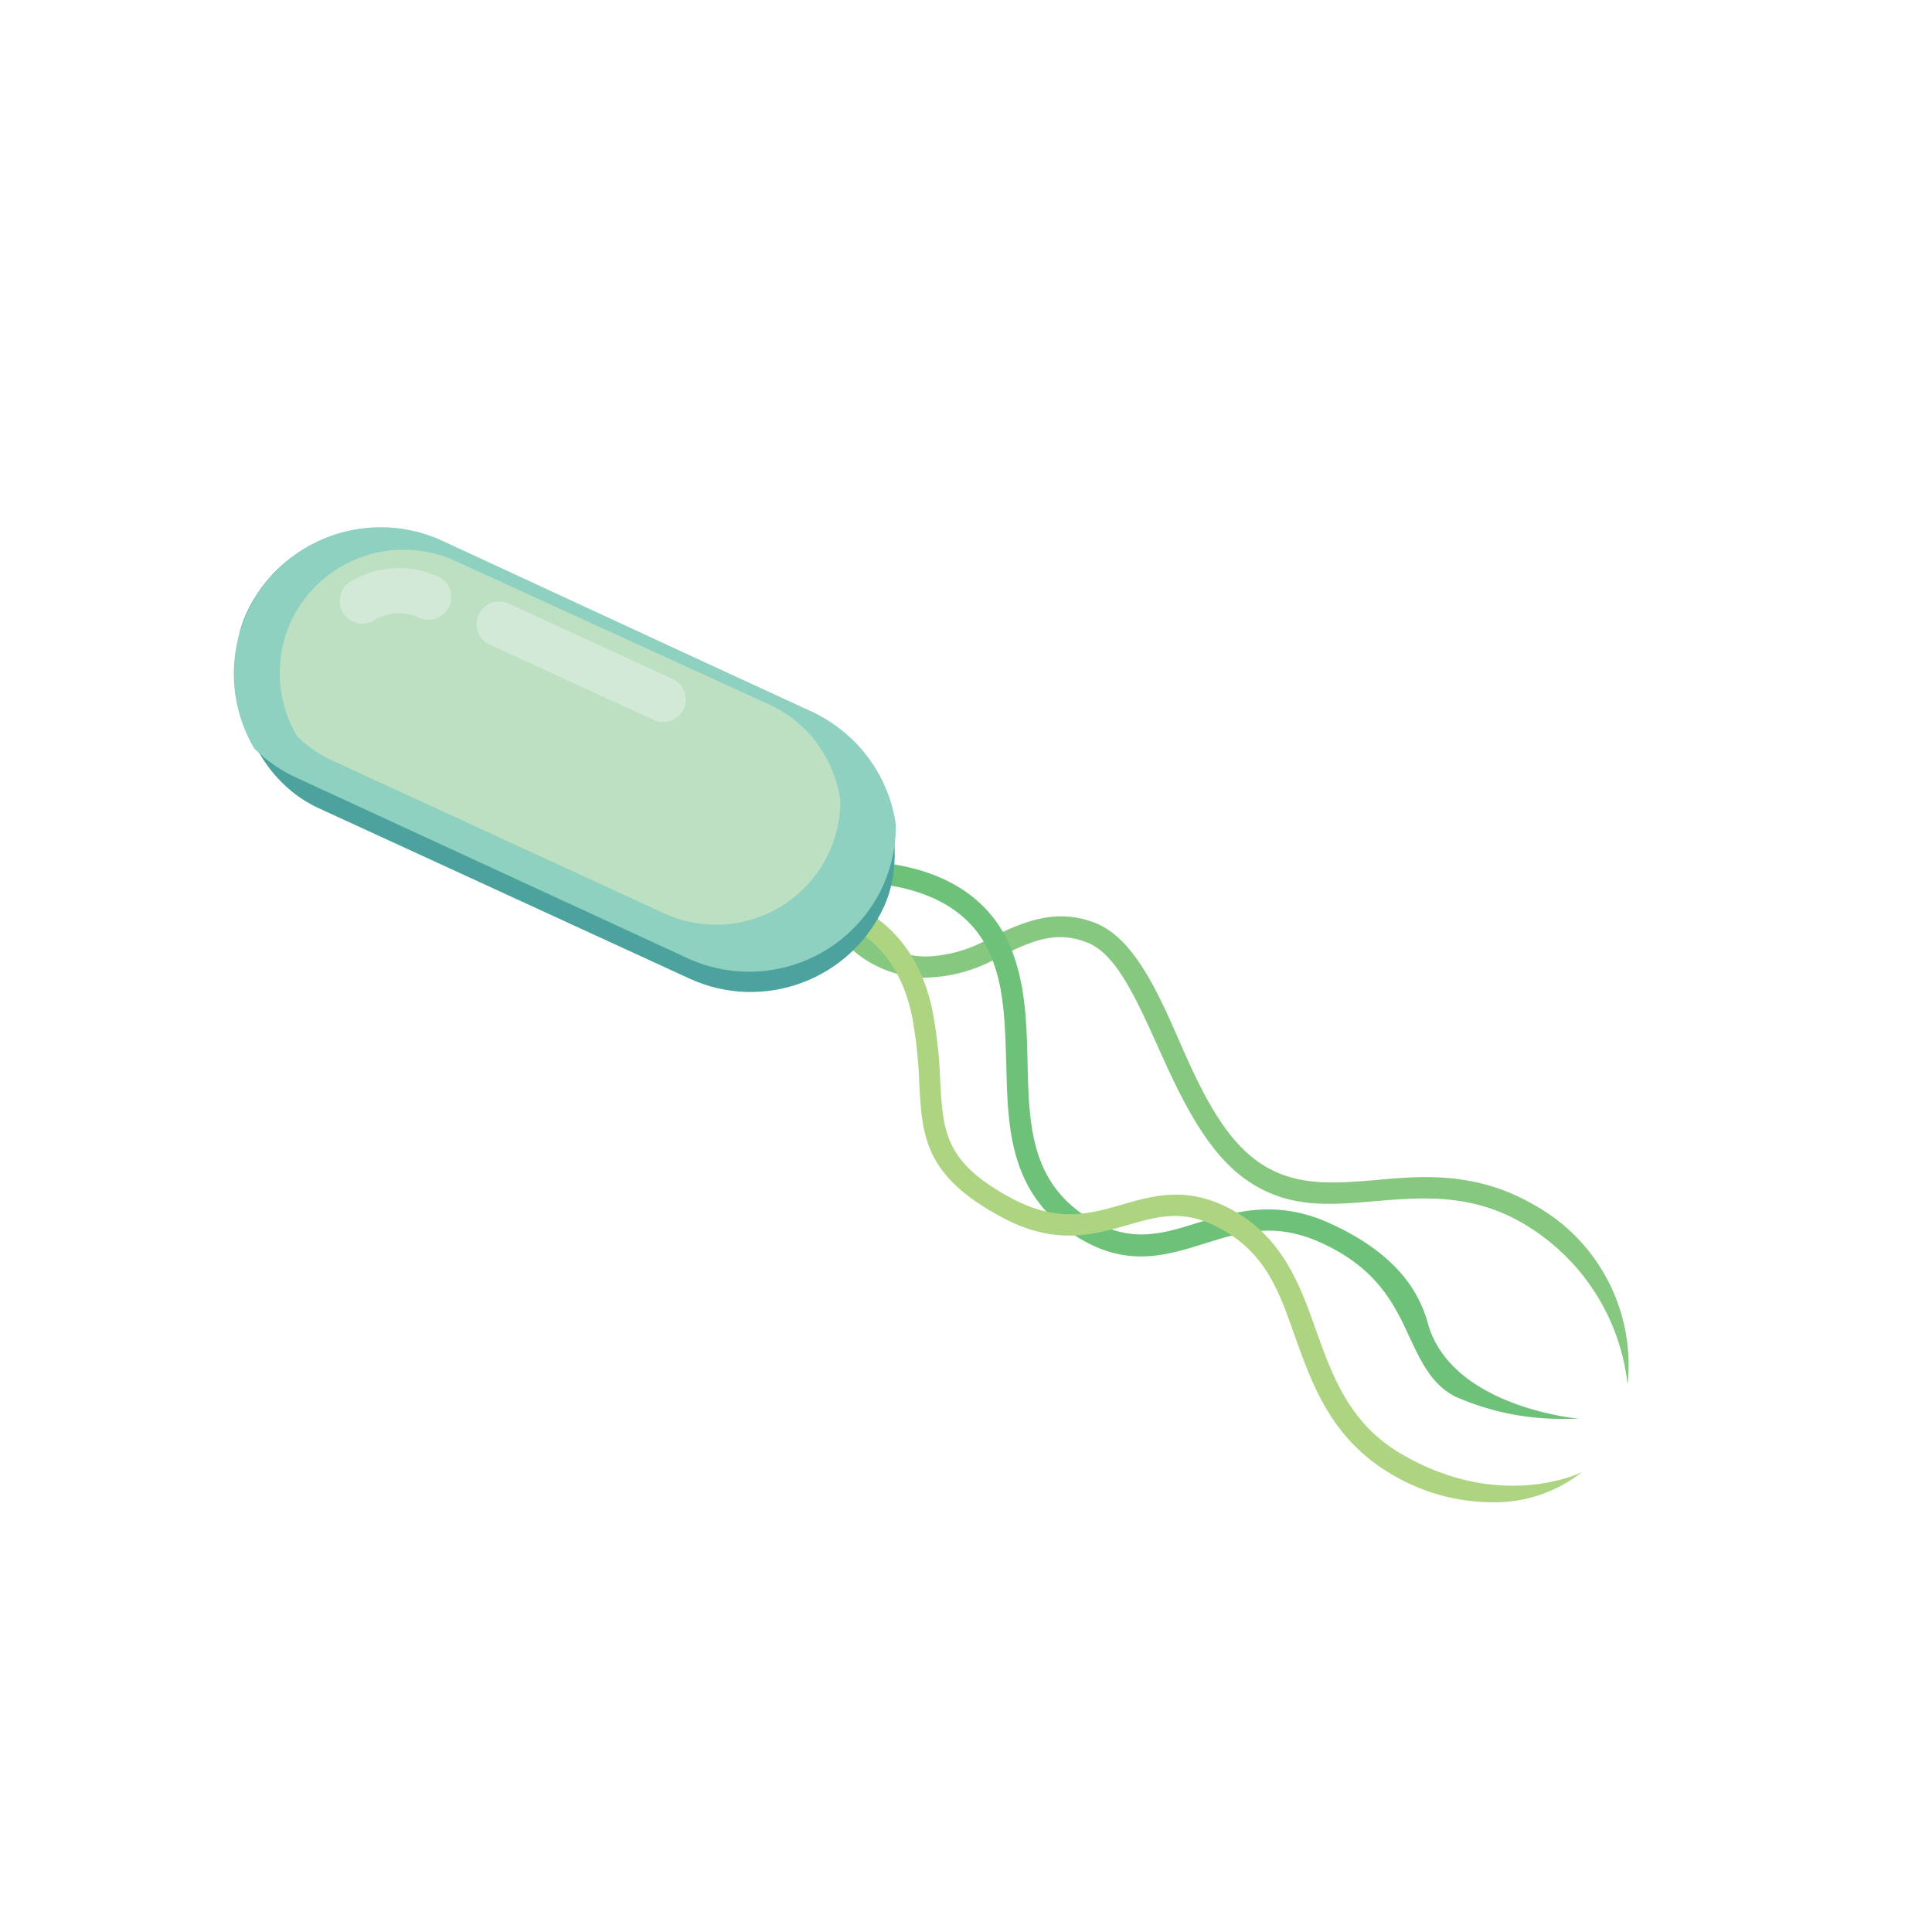 <svg id="Microorganisms&#x5FAE;&#x751F;&#x7269;" xmlns="http://www.w3.org/2000/svg" viewbox="0 0 128 128" width="128" height="128"><defs><style>.cls-1{fill:#86c87f;stroke:none;}.cls-2{fill:#6ec179;stroke:none;}.cls-3{fill:#add581;stroke:none;}.cls-4{fill:#4ca39e;stroke:none;}.cls-5{fill:#8ed1c0;stroke:none;}.cls-6{fill:#bce0c1;stroke:none;}.cls-7{fill:none;stroke:#d1e9d6;stroke-linecap:round;stroke-linejoin:round;stroke-width:3px;}</style></defs><title>Microorganisms&#x5FAE;&#x751F;&#x7269;</title><path class="cls-1" d="M107.83,91.73a12.12,12.12,0,0,0-6.1-11.85c-3.81-2.25-7.39-2-10.55-1.7-2.87.23-5.36.44-7.68-1.11C81,75.4,79.45,72,78,68.67S75,62.16,72.64,61.18c-2.75-1.12-5,0-6.95.91a8.94,8.94,0,0,1-4.32,1.28,6.06,6.06,0,0,1-5-2.67l-1.23.68a7.41,7.41,0,0,0,6.14,3.39,10.16,10.16,0,0,0,5-1.42c2-.95,3.64-1.77,5.81-.88,1.86.76,3.18,3.68,4.57,6.76,1.5,3.33,3.21,7.1,6,9s5.56,1.59,8.57,1.34,6.3-.51,9.72,1.51A14.15,14.15,0,0,1,107.83,91.73Z"/><path class="cls-2" d="M103.75,94c.52,0,.84,0,.89,0s-8.32-.7-10-6.18C94,85.35,92.28,82.92,88,81c-3.5-1.55-6.21-.7-8.61,0-2.55.8-4.75,1.48-7.68-.57-3.45-2.41-3.54-6.1-3.63-10-.06-2.64-.12-5.37-1.21-7.86C64,56.17,55.56,57.09,55.2,57.13l.16,1.39c.08,0,7.82-.84,10.22,4.66,1,2.24,1,4.83,1.09,7.33.09,4.08.19,8.31,4.23,11.13,3.5,2.44,6.25,1.58,8.9.75,2.36-.74,4.6-1.44,7.62-.1,3.82,1.69,5,4.18,6,6.38.75,1.58,1.45,3.07,3,3.86A17.32,17.32,0,0,0,103.75,94Z"/><path class="cls-3" d="M98.81,99.53a9.34,9.34,0,0,0,6-2s-5.26,2.65-11.84-1.13c-3.54-2-4.67-5.19-5.77-8.24-1-2.84-2.08-5.79-5-7.67-3.19-2-5.55-1.35-7.83-.69S70.06,81,67,79.38C62.59,77,62.48,75,62.29,71.59a31.4,31.4,0,0,0-.47-4.42c-1.25-6.55-6.21-7.55-6.42-7.59L55.15,61c.17,0,4.24.9,5.3,6.47a30.42,30.42,0,0,1,.45,4.23c.19,3.59.33,6.19,5.48,8.95,3.52,1.89,6.06,1.16,8.3.52s4-1.16,6.69.53,3.49,4.21,4.48,7c1.13,3.13,2.4,6.68,6.39,9A13.11,13.11,0,0,0,98.81,99.53Z"/><rect class="cls-4" x="14.2" y="40.63" width="46.5" height="19.44" rx="9.72" ry="9.72" transform="translate(50.45 111.74) rotate(-155.32)"/><path class="cls-5" d="M45.59,63.5l-26-12a9.61,9.61,0,0,1-2.75-1.92,9.72,9.72,0,0,1-.46-9h0a9.75,9.75,0,0,1,12.89-4.77L53.8,47.17a9.73,9.73,0,0,1,5.55,7.45,9.61,9.61,0,0,1-.87,4.11A9.75,9.75,0,0,1,45.59,63.5Z"/><path class="cls-6" d="M44,60.51,22,50.38a8.13,8.13,0,0,1-2.33-1.62,8.22,8.22,0,0,1-.39-7.59h0a8.24,8.24,0,0,1,10.9-4L51,46.69A8.23,8.23,0,0,1,55.67,53a8.13,8.13,0,0,1-.74,3.47A8.24,8.24,0,0,1,44,60.51Z"/><line class="cls-7" x1="33.08" y1="41.35" x2="43.93" y2="46.34"/><path class="cls-7" d="M24,39.82a4.7,4.7,0,0,1,4.4-.26"/></svg>
